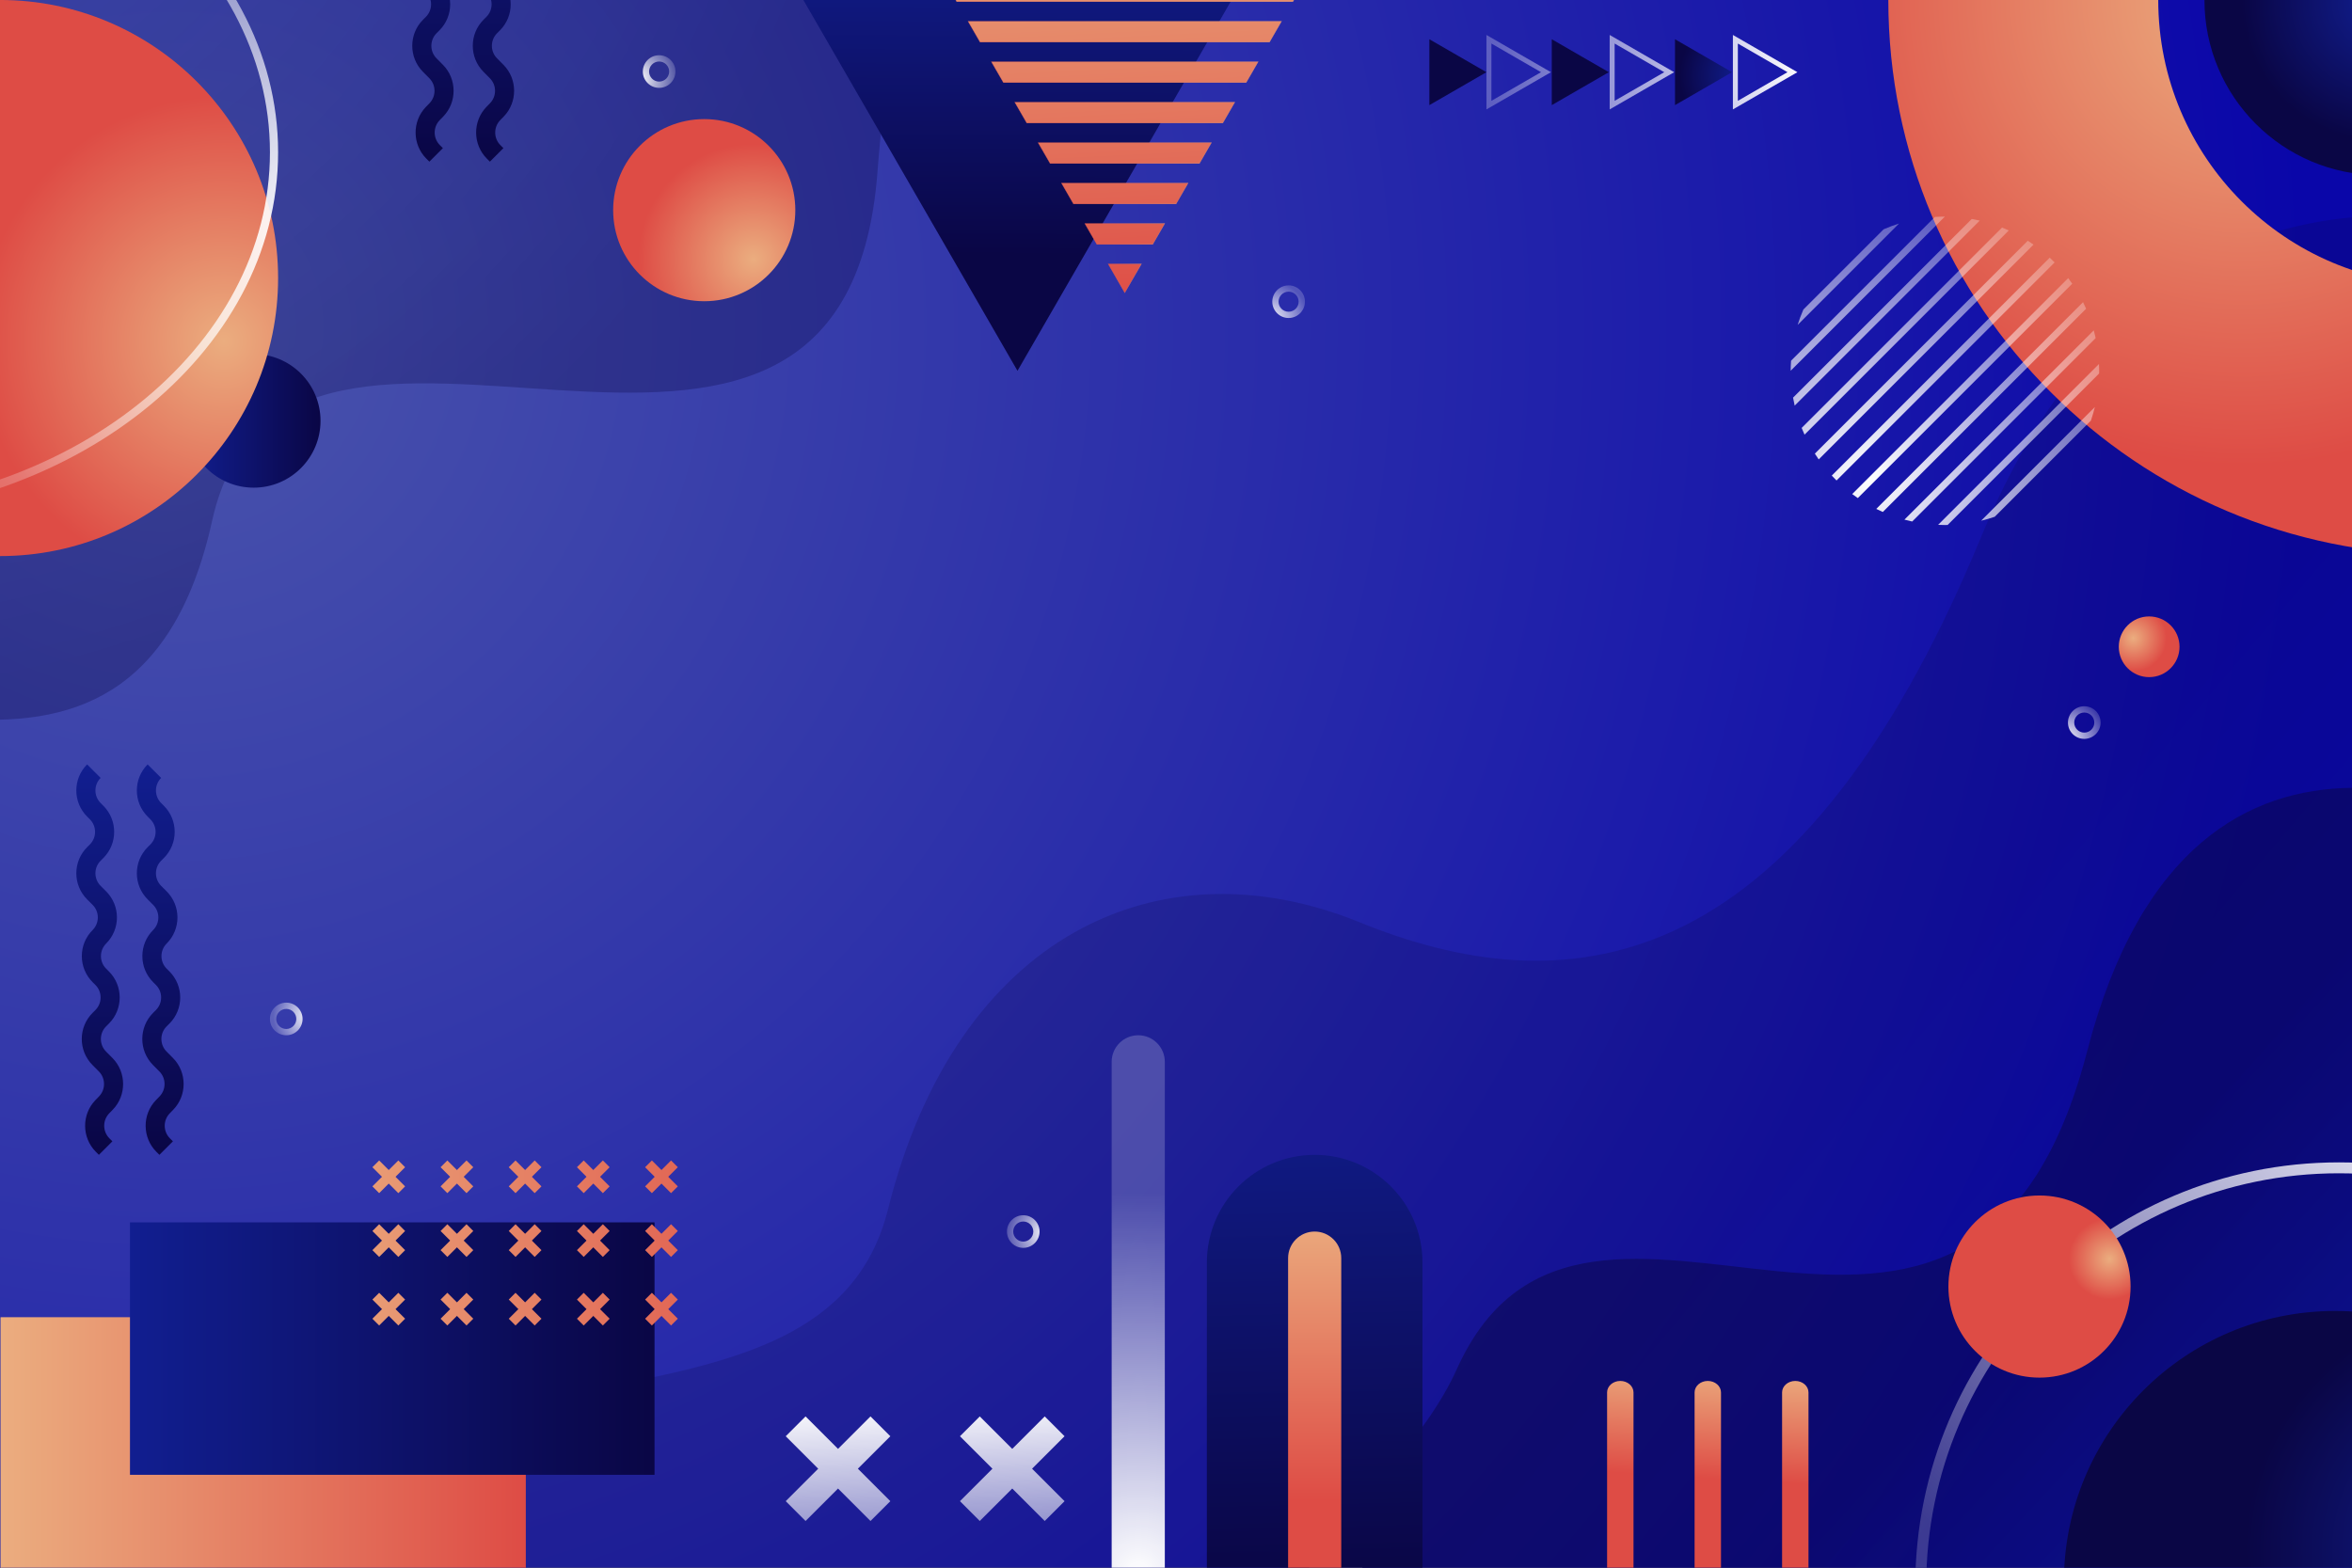 <?xml version="1.0" encoding="utf-8"?>
<!-- Generator: Adobe Illustrator 27.5.0, SVG Export Plug-In . SVG Version: 6.00 Build 0)  -->
<svg version="1.1" xmlns="http://www.w3.org/2000/svg" xmlns:xlink="http://www.w3.org/1999/xlink" x="0px" y="0px"
	 viewBox="0 0 750 500" style="enable-background:new 0 0 750 500;" xml:space="preserve">
<rect x="0" y="0" width="750" height="500" fill="#333333" stroke="none"/>
<g id="BACKGROUND">
	<radialGradient id="SVGID_1_" cx="55.111" cy="104.327" r="681.615" gradientUnits="userSpaceOnUse">
		<stop  offset="0" style="stop-color:#4A54AB"/>
		<stop  offset="1" style="stop-color:#0A06A9"/>
	</radialGradient>
	<rect style="fill:url(#SVGID_1_);" width="750" height="499.994"/>
</g>
<g id="OBJECTS">
	<g>
		<defs>
			<rect id="SVGID_00000153695412286416215350000001170541183832197780_" width="750" height="499.994"/>
		</defs>
		<clipPath id="SVGID_00000141457496412594349720000005789259717101793179_">
			<use xlink:href="#SVGID_00000153695412286416215350000001170541183832197780_"  style="overflow:visible;"/>
		</clipPath>
		
			<linearGradient id="SVGID_00000003069073440748983540000002045338816791376268_" gradientUnits="userSpaceOnUse" x1="1895.203" y1="541.101" x2="2066.758" y2="395.323" gradientTransform="matrix(-1 0 0 1 2605.349 0)">
			<stop  offset="0" style="stop-color:#111E90"/>
			<stop  offset="1" style="stop-color:#0A0645"/>
		</linearGradient>
		
			<path style="opacity:0.2;clip-path:url(#SVGID_00000141457496412594349720000005789259717101793179_);fill:url(#SVGID_00000003069073440748983540000002045338816791376268_);" d="
			M68.101,501.163c61.278-82.564,194.87-34.698,215.062-115.465c21.899-87.594,86.599-117.456,150.304-91.576
			s138.359,21.898,198.082-122.433C663.613,94.199,712.03,72.662,750,69.331v431.832H68.101z"/>
		
			<linearGradient id="SVGID_00000155852252286852221790000014651044138026663332_" gradientUnits="userSpaceOnUse" x1="1848.536" y1="540.347" x2="1972.981" y2="424.792" gradientTransform="matrix(-1 0 0 1 2605.349 0)">
			<stop  offset="0" style="stop-color:#111E90"/>
			<stop  offset="1" style="stop-color:#0A0645"/>
		</linearGradient>
		
			<path style="opacity:0.5;clip-path:url(#SVGID_00000141457496412594349720000005789259717101793179_);fill:url(#SVGID_00000155852252286852221790000014651044138026663332_);" d="
			M410.12,501.165H750v-249.89c-32.71,0.34-67.45,18.43-84.44,83.96c-37.16,143.33-159.92,9.95-201.06,101.53
			C455.05,457.795,432.22,481.525,410.12,501.165z"/>
		
			<radialGradient id="SVGID_00000058583084231337041510000002139664039448489133_" cx="-42.989" cy="463.295" r="343.853" gradientTransform="matrix(0.848 0.53 -0.53 0.848 217.279 -492.877)" gradientUnits="userSpaceOnUse">
			<stop  offset="0" style="stop-color:#111E90;stop-opacity:0.2"/>
			<stop  offset="1" style="stop-color:#0A0645"/>
		</radialGradient>
		
			<path style="opacity:0.3;clip-path:url(#SVGID_00000141457496412594349720000005789259717101793179_);fill:url(#SVGID_00000058583084231337041510000002139664039448489133_);" d="
			M-102.689,223.941c36.75-23.195,145.122,56.322,170.331-57.831C90.726,61.581,269.236,196.699,279.827,54.616
			c3.713-49.728,14.631-87.082,27.272-114.631L61.97-219.673L-102.689,223.941z"/>
		
			<linearGradient id="SVGID_00000059295615755525823110000010863163730219107240_" gradientUnits="userSpaceOnUse" x1="59.582" y1="134.225" x2="102.205" y2="134.225">
			<stop  offset="0" style="stop-color:#111E90"/>
			<stop  offset="1" style="stop-color:#0A0645"/>
		</linearGradient>
		
			<path style="clip-path:url(#SVGID_00000141457496412594349720000005789259717101793179_);fill:url(#SVGID_00000059295615755525823110000010863163730219107240_);" d="
			M102.205,134.224c0,11.771-9.541,21.313-21.309,21.313c-11.772,0-21.313-9.542-21.313-21.313c0-11.767,9.542-21.31,21.313-21.31
			C92.664,112.913,102.205,122.456,102.205,134.224z"/>
		
			<linearGradient id="SVGID_00000173864781911168687370000002424287934117549487_" gradientUnits="userSpaceOnUse" x1="283.73" y1="472.958" x2="396.118" y2="472.958" gradientTransform="matrix(1.488 0 0 1.397 -421.988 -200.453)">
			<stop  offset="0" style="stop-color:#EBAD7F"/>
			<stop  offset="1" style="stop-color:#DE4C45"/>
		</linearGradient>
		
			<linearGradient id="SVGID_00000173866367466098591600000004073754963591325600_" gradientUnits="userSpaceOnUse" x1="0.173" y1="460.505" x2="167.671" y2="460.505">
			<stop  offset="0" style="stop-color:#EBAD7F"/>
			<stop  offset="1" style="stop-color:#DE4C45"/>
		</linearGradient>
		
			<rect x="0.288" y="420.246" style="clip-path:url(#SVGID_00000141457496412594349720000005789259717101793179_);fill:url(#SVGID_00000173864781911168687370000002424287934117549487_);stroke:url(#SVGID_00000173866367466098591600000004073754963591325600_);stroke-width:0.231;stroke-miterlimit:10;" width="167.267" height="80.517"/>
		
			<linearGradient id="SVGID_00000005956783463520056080000015392724416984962484_" gradientUnits="userSpaceOnUse" x1="311.385" y1="451.215" x2="423.773" y2="451.215" gradientTransform="matrix(1.488 0 0 1.397 -421.988 -200.453)">
			<stop  offset="0" style="stop-color:#111E90"/>
			<stop  offset="1" style="stop-color:#0A0645"/>
		</linearGradient>
		
			<rect x="41.446" y="389.861" style="clip-path:url(#SVGID_00000141457496412594349720000005789259717101793179_);fill:url(#SVGID_00000005956783463520056080000015392724416984962484_);" width="167.267" height="80.517"/>
		<g style="clip-path:url(#SVGID_00000141457496412594349720000005789259717101793179_);">
			
				<radialGradient id="SVGID_00000078742005572355057300000008681824442432185236_" cx="554.889" cy="24.105" r="19.345" gradientUnits="userSpaceOnUse">
				<stop  offset="0" style="stop-color:#111E90"/>
				<stop  offset="1" style="stop-color:#0A0645"/>
			</radialGradient>
			<polygon style="fill:url(#SVGID_00000078742005572355057300000008681824442432185236_);" points="473.992,23.024 464.894,28.277 
				455.795,33.53 455.795,23.024 455.795,12.518 464.894,17.771 			"/>
			<g>
				
					<radialGradient id="SVGID_00000112617701040977895760000000938501532632617398_" cx="576.592" cy="20.772" r="112.004" gradientUnits="userSpaceOnUse">
					<stop  offset="0" style="stop-color:#FFFFFF"/>
					<stop  offset="1" style="stop-color:#FFFFFF;stop-opacity:0.2"/>
				</radialGradient>
				<path style="fill:url(#SVGID_00000112617701040977895760000000938501532632617398_);" d="M473.992,34.9V11.148l20.57,11.876
					L473.992,34.9z M475.574,13.888v18.271l15.823-9.136L475.574,13.888z"/>
			</g>
			
				<radialGradient id="SVGID_00000099646792202407217690000008796915708912280963_" cx="554.889" cy="24.105" r="19.345" gradientUnits="userSpaceOnUse">
				<stop  offset="0" style="stop-color:#111E90"/>
				<stop  offset="1" style="stop-color:#0A0645"/>
			</radialGradient>
			<polygon style="fill:url(#SVGID_00000099646792202407217690000008796915708912280963_);" points="513.023,23.024 503.924,28.277 
				494.826,33.53 494.826,23.024 494.826,12.518 503.924,17.771 			"/>
			<g>
				
					<radialGradient id="SVGID_00000066504670893894513100000007254182732944364161_" cx="576.592" cy="20.772" r="112.003" gradientUnits="userSpaceOnUse">
					<stop  offset="0" style="stop-color:#FFFFFF"/>
					<stop  offset="1" style="stop-color:#FFFFFF;stop-opacity:0.2"/>
				</radialGradient>
				<path style="fill:url(#SVGID_00000066504670893894513100000007254182732944364161_);" d="M513.286,34.9V11.148l20.57,11.876
					L513.286,34.9z M514.869,13.888v18.271l15.823-9.136L514.869,13.888z"/>
			</g>
			
				<radialGradient id="SVGID_00000107547228468634313150000007758559864913433006_" cx="554.889" cy="24.105" r="19.345" gradientUnits="userSpaceOnUse">
				<stop  offset="0" style="stop-color:#111E90"/>
				<stop  offset="1" style="stop-color:#0A0645"/>
			</radialGradient>
			<polygon style="fill:url(#SVGID_00000107547228468634313150000007758559864913433006_);" points="552.317,23.024 543.219,28.277 
				534.12,33.53 534.12,23.024 534.12,12.518 543.219,17.771 			"/>
			<g>
				
					<radialGradient id="SVGID_00000141425306820902765590000016492598342463980723_" cx="576.593" cy="20.772" r="112.003" gradientUnits="userSpaceOnUse">
					<stop  offset="0" style="stop-color:#FFFFFF"/>
					<stop  offset="1" style="stop-color:#FFFFFF;stop-opacity:0.2"/>
				</radialGradient>
				<path style="fill:url(#SVGID_00000141425306820902765590000016492598342463980723_);" d="M552.581,34.9V11.148l20.57,11.876
					L552.581,34.9z M554.163,13.888v18.271l15.823-9.136L554.163,13.888z"/>
			</g>
		</g>
		<g style="clip-path:url(#SVGID_00000141457496412594349720000005789259717101793179_);">
			
				<linearGradient id="SVGID_00000044146812966228830390000002555522859178072227_" gradientUnits="userSpaceOnUse" x1="1255.847" y1="1034.434" x2="1380.377" y2="1034.434" gradientTransform="matrix(0 1 -1 0 1066.231 -1012.046)">
				<stop  offset="0" style="stop-color:#111E90"/>
				<stop  offset="1" style="stop-color:#0A0645"/>
			</linearGradient>
			<path style="fill:url(#SVGID_00000044146812966228830390000002555522859178072227_);" d="M24.338,252.117
				c0-3.012,1.146-6.024,3.439-8.317l4.31,4.309c-2.21,2.21-2.21,5.806,0,8.016l0.88,0.88c4.586,4.586,4.586,12.049,0.001,16.635
				l-0.882,0.881c-2.209,2.21-2.208,5.806,0.001,8.016l1.761,1.76c4.587,4.587,4.587,12.049,0,16.635
				c-1.07,1.071-1.66,2.494-1.66,4.008c0,1.514,0.59,2.938,1.66,4.008l0.88,0.88c4.587,4.586,4.587,12.049,0,16.635l-0.908,0.908
				c-2.199,2.2-2.207,5.788-0.017,7.998l2.069,2.087c4.485,4.524,4.517,11.919,0.075,16.484l-1.123,1.154
				c-2.152,2.21-2.126,5.781,0.053,7.961l0.964,0.964l-4.31,4.309l-0.963-0.963c-4.525-4.524-4.574-11.936-0.112-16.521l1.123-1.154
				c2.14-2.199,2.125-5.763-0.036-7.944l-2.069-2.087c-4.545-4.586-4.529-12.032,0.037-16.598l0.908-0.908
				c1.07-1.07,1.66-2.494,1.66-4.008c0-1.514-0.59-2.937-1.66-4.008l-0.88-0.88c-2.222-2.222-3.446-5.176-3.446-8.317
				c0-3.142,1.224-6.096,3.446-8.318c2.209-2.211,2.209-5.807,0-8.016l-1.761-1.76c-4.586-4.587-4.586-12.049,0-16.635l0.882-0.881
				c2.209-2.21,2.209-5.806-0.001-8.016l-0.88-0.88C25.485,258.142,24.338,255.13,24.338,252.117z"/>
		</g>
		
			<linearGradient id="SVGID_00000140725052588277423680000011535347549149133989_" gradientUnits="userSpaceOnUse" x1="396.739" y1="-635.955" x2="397.082" y2="-744.189" gradientTransform="matrix(-1 0 0 -1 721.234 -662.914)">
			<stop  offset="0" style="stop-color:#111E90"/>
			<stop  offset="1" style="stop-color:#0A0645"/>
		</linearGradient>
		
			<polygon style="clip-path:url(#SVGID_00000141457496412594349720000005789259717101793179_);fill:url(#SVGID_00000140725052588277423680000011535347549149133989_);" points="
			324.455,118.268 286.188,51.987 247.921,-14.293 324.455,-14.293 400.99,-14.293 362.723,51.987 		"/>
		<g style="clip-path:url(#SVGID_00000141457496412594349720000005789259717101793179_);">
			
				<linearGradient id="SVGID_00000138551525080527170220000002307319683604182204_" gradientUnits="userSpaceOnUse" x1="358.76" y1="-760.931" x2="365.61" y2="-620.16" gradientTransform="matrix(-1 0 0 -1 721.234 -662.914)">
				<stop  offset="0" style="stop-color:#DE4C45"/>
				<stop  offset="1" style="stop-color:#EBAD7F"/>
			</linearGradient>
			
				<linearGradient id="SVGID_00000111169846062851452930000005095773238477054598_" gradientUnits="userSpaceOnUse" x1="319.96" y1="-685.938" x2="405.183" y2="-685.938" gradientTransform="matrix(-1 0 0 -1 721.234 -662.914)">
				<stop  offset="0" style="stop-color:#EBAD7F"/>
				<stop  offset="1" style="stop-color:#DE4C45"/>
			</linearGradient>
			
				<polygon style="fill:url(#SVGID_00000138551525080527170220000002307319683604182204_);stroke:url(#SVGID_00000111169846062851452930000005095773238477054598_);stroke-width:0.066;stroke-miterlimit:10;" points="
				401.217,19.684 316.108,19.684 319.965,26.364 397.36,26.364 			"/>
			
				<linearGradient id="SVGID_00000127758440891613285680000002406132373659244223_" gradientUnits="userSpaceOnUse" x1="358.134" y1="-760.901" x2="364.984" y2="-620.129" gradientTransform="matrix(-1 0 0 -1 721.234 -662.914)">
				<stop  offset="0" style="stop-color:#DE4C45"/>
				<stop  offset="1" style="stop-color:#EBAD7F"/>
			</linearGradient>
			
				<linearGradient id="SVGID_00000018203419638055947390000014409018467211747261_" gradientUnits="userSpaceOnUse" x1="312.512" y1="-673.038" x2="412.631" y2="-673.038" gradientTransform="matrix(-1 0 0 -1 721.234 -662.914)">
				<stop  offset="0" style="stop-color:#EBAD7F"/>
				<stop  offset="1" style="stop-color:#DE4C45"/>
			</linearGradient>
			
				<polygon style="fill:url(#SVGID_00000127758440891613285680000002406132373659244223_);stroke:url(#SVGID_00000018203419638055947390000014409018467211747261_);stroke-width:0.066;stroke-miterlimit:10;" points="
				408.665,6.784 308.661,6.784 312.517,13.464 404.808,13.464 			"/>
			
				<linearGradient id="SVGID_00000010293884328976945850000008814653968823931298_" gradientUnits="userSpaceOnUse" x1="357.507" y1="-760.87" x2="364.358" y2="-620.098" gradientTransform="matrix(-1 0 0 -1 721.234 -662.914)">
				<stop  offset="0" style="stop-color:#DE4C45"/>
				<stop  offset="1" style="stop-color:#EBAD7F"/>
			</linearGradient>
			
				<linearGradient id="SVGID_00000163049587116342720610000012149078176790780596_" gradientUnits="userSpaceOnUse" x1="305.065" y1="-660.138" x2="420.079" y2="-660.138" gradientTransform="matrix(-1 0 0 -1 721.234 -662.914)">
				<stop  offset="0" style="stop-color:#EBAD7F"/>
				<stop  offset="1" style="stop-color:#DE4C45"/>
			</linearGradient>
			
				<polygon style="fill:url(#SVGID_00000010293884328976945850000008814653968823931298_);stroke:url(#SVGID_00000163049587116342720610000012149078176790780596_);stroke-width:0.066;stroke-miterlimit:10;" points="
				416.112,-6.116 301.213,-6.116 305.07,0.564 412.255,0.565 			"/>
			
				<linearGradient id="SVGID_00000008112521131529758570000008754911025016889498_" gradientUnits="userSpaceOnUse" x1="359.386" y1="-760.962" x2="366.236" y2="-620.19" gradientTransform="matrix(-1 0 0 -1 721.234 -662.914)">
				<stop  offset="0" style="stop-color:#DE4C45"/>
				<stop  offset="1" style="stop-color:#EBAD7F"/>
			</linearGradient>
			
				<linearGradient id="SVGID_00000066481989641165394610000007503311310476235167_" gradientUnits="userSpaceOnUse" x1="327.408" y1="-698.837" x2="397.736" y2="-698.837" gradientTransform="matrix(-1 0 0 -1 721.234 -662.914)">
				<stop  offset="0" style="stop-color:#EBAD7F"/>
				<stop  offset="1" style="stop-color:#DE4C45"/>
			</linearGradient>
			
				<polygon style="fill:url(#SVGID_00000008112521131529758570000008754911025016889498_);stroke:url(#SVGID_00000066481989641165394610000007503311310476235167_);stroke-width:0.066;stroke-miterlimit:10;" points="
				393.769,32.583 323.556,32.583 327.413,39.264 389.912,39.264 			"/>
			
				<linearGradient id="SVGID_00000137103948069699250440000008665997846862009995_" gradientUnits="userSpaceOnUse" x1="356.881" y1="-760.84" x2="363.731" y2="-620.067" gradientTransform="matrix(-1 0 0 -1 721.234 -662.914)">
				<stop  offset="0" style="stop-color:#DE4C45"/>
				<stop  offset="1" style="stop-color:#EBAD7F"/>
			</linearGradient>
			
				<linearGradient id="SVGID_00000022556804663239008680000004840541121206196127_" gradientUnits="userSpaceOnUse" x1="297.617" y1="-647.239" x2="427.526" y2="-647.239" gradientTransform="matrix(-1 0 0 -1 721.234 -662.914)">
				<stop  offset="0" style="stop-color:#EBAD7F"/>
				<stop  offset="1" style="stop-color:#DE4C45"/>
			</linearGradient>
			
				<polygon style="fill:url(#SVGID_00000137103948069699250440000008665997846862009995_);stroke:url(#SVGID_00000022556804663239008680000004840541121206196127_);stroke-width:0.066;stroke-miterlimit:10;" points="
				423.56,-19.015 293.765,-19.015 297.622,-12.335 419.703,-12.335 			"/>
			
				<linearGradient id="SVGID_00000095303436163181563280000013787542860413688716_" gradientUnits="userSpaceOnUse" x1="356.255" y1="-760.81" x2="363.105" y2="-620.038" gradientTransform="matrix(-1 0 0 -1 721.234 -662.914)">
				<stop  offset="0" style="stop-color:#DE4C45"/>
				<stop  offset="1" style="stop-color:#EBAD7F"/>
			</linearGradient>
			
				<linearGradient id="SVGID_00000030455253094276569220000001226694799583272599_" gradientUnits="userSpaceOnUse" x1="290.17" y1="-634.339" x2="434.974" y2="-634.339" gradientTransform="matrix(-1 0 0 -1 721.234 -662.914)">
				<stop  offset="0" style="stop-color:#EBAD7F"/>
				<stop  offset="1" style="stop-color:#DE4C45"/>
			</linearGradient>
			
				<polygon style="fill:url(#SVGID_00000095303436163181563280000013787542860413688716_);stroke:url(#SVGID_00000030455253094276569220000001226694799583272599_);stroke-width:0.066;stroke-miterlimit:10;" points="
				431.008,-31.915 286.318,-31.915 290.175,-25.235 427.151,-25.235 			"/>
			
				<linearGradient id="SVGID_00000173848953835794007570000008796324355948222391_" gradientUnits="userSpaceOnUse" x1="360.012" y1="-760.992" x2="366.863" y2="-620.22" gradientTransform="matrix(-1 0 0 -1 721.234 -662.914)">
				<stop  offset="0" style="stop-color:#DE4C45"/>
				<stop  offset="1" style="stop-color:#EBAD7F"/>
			</linearGradient>
			
				<linearGradient id="SVGID_00000000193773821962007230000017710087584179541941_" gradientUnits="userSpaceOnUse" x1="334.856" y1="-711.737" x2="390.288" y2="-711.737" gradientTransform="matrix(-1 0 0 -1 721.234 -662.914)">
				<stop  offset="0" style="stop-color:#EBAD7F"/>
				<stop  offset="1" style="stop-color:#DE4C45"/>
			</linearGradient>
			
				<polygon style="fill:url(#SVGID_00000173848953835794007570000008796324355948222391_);stroke:url(#SVGID_00000000193773821962007230000017710087584179541941_);stroke-width:0.066;stroke-miterlimit:10;" points="
				386.322,45.483 331.004,45.483 334.86,52.163 382.465,52.163 			"/>
			
				<linearGradient id="SVGID_00000164498768730381574450000012878671974849987460_" gradientUnits="userSpaceOnUse" x1="361.891" y1="-761.084" x2="368.741" y2="-620.312" gradientTransform="matrix(-1 0 0 -1 721.234 -662.914)">
				<stop  offset="0" style="stop-color:#DE4C45"/>
				<stop  offset="1" style="stop-color:#EBAD7F"/>
			</linearGradient>
			
				<linearGradient id="SVGID_00000078726695099078959030000016961540599792506781_" gradientUnits="userSpaceOnUse" x1="357.198" y1="-751.717" x2="367.945" y2="-751.717" gradientTransform="matrix(-1 0 0 -1 721.234 -662.914)">
				<stop  offset="0" style="stop-color:#EBAD7F"/>
				<stop  offset="1" style="stop-color:#DE4C45"/>
			</linearGradient>
			
				<polygon style="fill:url(#SVGID_00000164498768730381574450000012878671974849987460_);stroke:url(#SVGID_00000078726695099078959030000016961540599792506781_);stroke-width:0.066;stroke-miterlimit:10;" points="
				358.663,93.39 363.979,84.182 353.347,84.182 			"/>
			
				<linearGradient id="SVGID_00000175304564828344668170000009886011084404675741_" gradientUnits="userSpaceOnUse" x1="360.639" y1="-761.023" x2="367.489" y2="-620.251" gradientTransform="matrix(-1 0 0 -1 721.234 -662.914)">
				<stop  offset="0" style="stop-color:#DE4C45"/>
				<stop  offset="1" style="stop-color:#EBAD7F"/>
			</linearGradient>
			
				<linearGradient id="SVGID_00000079471996062401874570000014540726073649675181_" gradientUnits="userSpaceOnUse" x1="342.303" y1="-724.637" x2="382.841" y2="-724.637" gradientTransform="matrix(-1 0 0 -1 721.234 -662.914)">
				<stop  offset="0" style="stop-color:#EBAD7F"/>
				<stop  offset="1" style="stop-color:#DE4C45"/>
			</linearGradient>
			
				<polygon style="fill:url(#SVGID_00000175304564828344668170000009886011084404675741_);stroke:url(#SVGID_00000079471996062401874570000014540726073649675181_);stroke-width:0.066;stroke-miterlimit:10;" points="
				378.874,58.383 338.451,58.383 342.308,65.063 375.017,65.063 			"/>
			
				<linearGradient id="SVGID_00000121271146593700937160000008511688118994468503_" gradientUnits="userSpaceOnUse" x1="361.265" y1="-761.053" x2="368.115" y2="-620.28" gradientTransform="matrix(-1 0 0 -1 721.234 -662.914)">
				<stop  offset="0" style="stop-color:#DE4C45"/>
				<stop  offset="1" style="stop-color:#EBAD7F"/>
			</linearGradient>
			
				<linearGradient id="SVGID_00000170267475693019224000000012651712273174151592_" gradientUnits="userSpaceOnUse" x1="349.751" y1="-737.537" x2="375.393" y2="-737.537" gradientTransform="matrix(-1 0 0 -1 721.234 -662.914)">
				<stop  offset="0" style="stop-color:#EBAD7F"/>
				<stop  offset="1" style="stop-color:#DE4C45"/>
			</linearGradient>
			
				<polygon style="fill:url(#SVGID_00000121271146593700937160000008511688118994468503_);stroke:url(#SVGID_00000170267475693019224000000012651712273174151592_);stroke-width:0.066;stroke-miterlimit:10;" points="
				367.57,77.963 371.426,71.282 345.899,71.282 349.756,77.963 			"/>
		</g>
		
			<radialGradient id="SVGID_00000118381434922268258620000009355284988567011240_" cx="680.244" cy="203.523" r="10.655" gradientUnits="userSpaceOnUse">
			<stop  offset="0" style="stop-color:#EBAD7F"/>
			<stop  offset="1" style="stop-color:#DE4C45"/>
		</radialGradient>
		
			<path style="clip-path:url(#SVGID_00000141457496412594349720000005789259717101793179_);fill:url(#SVGID_00000118381434922268258620000009355284988567011240_);" d="
			M675.635,206.283c0,5.348,4.337,9.682,9.682,9.682c5.348,0,9.684-4.335,9.684-9.682c0-5.347-4.336-9.681-9.684-9.681
			C679.971,196.602,675.635,200.936,675.635,206.283z"/>
		<g style="clip-path:url(#SVGID_00000141457496412594349720000005789259717101793179_);">
			
				<radialGradient id="SVGID_00000108993373300035054340000001638198987502111162_" cx="333.758" cy="393.547" r="13.268" gradientUnits="userSpaceOnUse">
				<stop  offset="0" style="stop-color:#FFFFFF"/>
				<stop  offset="1" style="stop-color:#FFFFFF;stop-opacity:0.2"/>
			</radialGradient>
			<path style="fill:url(#SVGID_00000108993373300035054340000001638198987502111162_);" d="M321.093,392.793
				c0-2.869,2.334-5.203,5.203-5.203c2.869,0,5.203,2.334,5.203,5.203c0,2.869-2.334,5.203-5.203,5.203
				C323.427,397.996,321.093,395.662,321.093,392.793z M323.093,392.793c0,1.766,1.437,3.203,3.203,3.203
				c1.766,0,3.203-1.436,3.203-3.203s-1.437-3.203-3.203-3.203C324.53,389.59,323.093,391.027,323.093,392.793z"/>
		</g>
		<g style="clip-path:url(#SVGID_00000141457496412594349720000005789259717101793179_);">
			
				<radialGradient id="SVGID_00000176749887417073711850000016230502823316349098_" cx="98.822" cy="324.065" r="11.732" gradientUnits="userSpaceOnUse">
				<stop  offset="0" style="stop-color:#FFFFFF"/>
				<stop  offset="1" style="stop-color:#FFFFFF;stop-opacity:0.2"/>
			</radialGradient>
			<path style="fill:url(#SVGID_00000176749887417073711850000016230502823316349098_);" d="M86.079,324.986
				c0-2.869,2.334-5.203,5.203-5.203c2.868,0,5.202,2.334,5.202,5.203c0,2.868-2.334,5.202-5.202,5.202
				C88.413,330.189,86.079,327.854,86.079,324.986z M88.079,324.986c0,1.766,1.437,3.202,3.203,3.202
				c1.766,0,3.202-1.436,3.202-3.202c0-1.767-1.437-3.203-3.202-3.203C89.516,321.783,88.079,323.22,88.079,324.986z"/>
		</g>
		<g style="clip-path:url(#SVGID_00000141457496412594349720000005789259717101793179_);">
			
				<radialGradient id="SVGID_00000072992761664846894760000013266215567367527060_" cx="404.521" cy="102.412" r="12.956" gradientUnits="userSpaceOnUse">
				<stop  offset="0" style="stop-color:#FFFFFF"/>
				<stop  offset="1" style="stop-color:#FFFFFF;stop-opacity:0.2"/>
			</radialGradient>
			<path style="fill:url(#SVGID_00000072992761664846894760000013266215567367527060_);" d="M405.707,96.222
				c0-2.869,2.334-5.203,5.203-5.203c2.868,0,5.202,2.334,5.202,5.203c0,2.868-2.334,5.202-5.202,5.202
				C408.041,101.424,405.707,99.09,405.707,96.222z M407.707,96.222c0,1.766,1.436,3.202,3.203,3.202
				c1.766,0,3.202-1.437,3.202-3.202c0-1.767-1.436-3.203-3.202-3.203C409.143,93.019,407.707,94.456,407.707,96.222z"/>
		</g>
		<g style="clip-path:url(#SVGID_00000141457496412594349720000005789259717101793179_);">
			
				<radialGradient id="SVGID_00000023261471272352154700000004539796417778757763_" cx="658.392" cy="236.116" r="13.32" gradientUnits="userSpaceOnUse">
				<stop  offset="0" style="stop-color:#FFFFFF"/>
				<stop  offset="1" style="stop-color:#FFFFFF;stop-opacity:0.2"/>
			</radialGradient>
			<path style="fill:url(#SVGID_00000023261471272352154700000004539796417778757763_);" d="M659.426,230.454
				c0-2.869,2.334-5.203,5.203-5.203c2.869,0,5.203,2.334,5.203,5.203c0,2.869-2.334,5.203-5.203,5.203
				C661.76,235.658,659.426,233.324,659.426,230.454z M661.426,230.454c0,1.767,1.437,3.203,3.203,3.203
				c1.766,0,3.203-1.437,3.203-3.203c0-1.767-1.437-3.203-3.203-3.203C662.863,227.251,661.426,228.688,661.426,230.454z"/>
		</g>
		<g style="clip-path:url(#SVGID_00000141457496412594349720000005789259717101793179_);">
			
				<radialGradient id="SVGID_00000160895127039085103090000011044523195265141437_" cx="203.504" cy="24.936" r="12.045" gradientUnits="userSpaceOnUse">
				<stop  offset="0" style="stop-color:#FFFFFF"/>
				<stop  offset="1" style="stop-color:#FFFFFF;stop-opacity:0.2"/>
			</radialGradient>
			<path style="fill:url(#SVGID_00000160895127039085103090000011044523195265141437_);" d="M204.98,22.82
				c0-2.869,2.334-5.203,5.202-5.203c2.869,0,5.203,2.334,5.203,5.203c0,2.869-2.334,5.203-5.203,5.203
				C207.314,28.022,204.98,25.689,204.98,22.82z M206.98,22.82c0,1.766,1.436,3.203,3.202,3.203c1.767,0,3.203-1.436,3.203-3.203
				s-1.437-3.203-3.203-3.203C208.416,19.617,206.98,21.054,206.98,22.82z"/>
		</g>
		
			<radialGradient id="SVGID_00000148642321250323922840000002281159142821924538_" cx="32.837" cy="270.976" r="78.142" gradientTransform="matrix(0.707 0.707 -0.707 0.707 962.516 279.364)" gradientUnits="userSpaceOnUse">
			<stop  offset="0" style="stop-color:#111E90"/>
			<stop  offset="1" style="stop-color:#0A0645"/>
		</radialGradient>
		
			<circle style="clip-path:url(#SVGID_00000141457496412594349720000005789259717101793179_);fill:url(#SVGID_00000148642321250323922840000002281159142821924538_);" cx="744.607" cy="504.593" r="86.472"/>
		<g style="clip-path:url(#SVGID_00000141457496412594349720000005789259717101793179_);">
			
				<linearGradient id="SVGID_00000176035661692103719850000002591961972693071535_" gradientUnits="userSpaceOnUse" x1="6.549" y1="165.542" x2="7.064" y2="391.342" gradientTransform="matrix(0.707 0.707 -0.707 0.707 962.516 279.364)">
				<stop  offset="0" style="stop-color:#FFFFFF"/>
				<stop  offset="1" style="stop-color:#FFFFFF;stop-opacity:0.2"/>
			</linearGradient>
			<path style="fill:url(#SVGID_00000176035661692103719850000002591961972693071535_);" d="M650.307,601.313
				c-25.512-25.511-39.562-59.431-39.563-95.51c-0.002-74.479,60.592-135.073,135.07-135.074
				c74.479-0.002,135.075,60.592,135.074,135.071c0.002,74.479-60.592,135.073-135.07,135.074
				C709.739,640.874,675.819,626.825,650.307,601.313z M838.821,412.795c-23.828-23.827-56.726-38.586-93.006-38.586
				c-72.56,0.001-131.592,59.034-131.591,131.594c0,35.15,13.689,68.195,38.544,93.05c24.855,24.855,57.901,38.542,93.051,38.542
				l0,0c72.561-0.001,131.592-59.034,131.591-131.594C877.408,469.521,862.649,436.623,838.821,412.795z"/>
		</g>
		
			<radialGradient id="SVGID_00000152965568801009373190000017342214156553629611_" cx="1897.199" cy="-721.66" r="148.504" gradientTransform="matrix(0 -1 1 0 1436.97 1897.199)" gradientUnits="userSpaceOnUse">
			<stop  offset="0" style="stop-color:#EBAD7F"/>
			<stop  offset="1" style="stop-color:#DE4C45"/>
		</radialGradient>
		
			<path style="clip-path:url(#SVGID_00000141457496412594349720000005789259717101793179_);fill:url(#SVGID_00000152965568801009373190000017342214156553629611_);" d="
			M779.066,176.92c17.156,0,33.721-2.489,49.408-7.044V76.225c-14.225,9.239-31.182,14.626-49.408,14.626
			c-50.175,0-90.851-40.675-90.851-90.851c0-50.175,40.676-90.851,90.851-90.851c18.226,0,35.183,5.387,49.408,14.626v-93.651
			c-15.686-4.555-32.252-7.045-49.408-7.045c-97.71,0-176.92,79.21-176.92,176.92C602.146,97.71,681.356,176.92,779.066,176.92z"/>
		
			<radialGradient id="SVGID_00000009563669098051363680000014279563086360263815_" cx="759.266" cy="0.683" r="44.376" gradientUnits="userSpaceOnUse">
			<stop  offset="0" style="stop-color:#111E90"/>
			<stop  offset="1" style="stop-color:#0A0645"/>
		</radialGradient>
		
			<circle style="clip-path:url(#SVGID_00000141457496412594349720000005789259717101793179_);fill:url(#SVGID_00000009563669098051363680000014279563086360263815_);" cx="758.82" cy="0" r="55.87"/>
		<g style="clip-path:url(#SVGID_00000141457496412594349720000005789259717101793179_);">
			
				<radialGradient id="SVGID_00000102512490754201570110000016294290632664591274_" cx="595.852" cy="152.624" r="98.514" gradientUnits="userSpaceOnUse">
				<stop  offset="0" style="stop-color:#FFFFFF"/>
				<stop  offset="1" style="stop-color:#FFFFFF;stop-opacity:0.2"/>
			</radialGradient>
			<path style="fill:url(#SVGID_00000102512490754201570110000016294290632664591274_);" d="M636.074,164.819l30.671-30.671
				c0.483-1.416,0.904-2.86,1.258-4.331l-36.26,36.26C633.214,165.723,634.658,165.302,636.074,164.819z"/>
			
				<radialGradient id="SVGID_00000183943330534973382060000016526041605146658982_" cx="595.852" cy="152.624" r="98.515" gradientUnits="userSpaceOnUse">
				<stop  offset="0" style="stop-color:#FFFFFF"/>
				<stop  offset="1" style="stop-color:#FFFFFF;stop-opacity:0.2"/>
			</radialGradient>
			<path style="fill:url(#SVGID_00000183943330534973382060000016526041605146658982_);" d="M620.194,167.454
				c0.289,0,0.574-0.017,0.862-0.022l48.302-48.302c0.005-0.288,0.022-0.573,0.022-0.862c0-0.73-0.023-1.454-0.055-2.177
				l-51.308,51.308C618.74,167.431,619.464,167.454,620.194,167.454z"/>
			
				<radialGradient id="SVGID_00000137131305137681864450000014079595906490456725_" cx="595.852" cy="152.624" r="98.515" gradientUnits="userSpaceOnUse">
				<stop  offset="0" style="stop-color:#FFFFFF"/>
				<stop  offset="1" style="stop-color:#FFFFFF;stop-opacity:0.2"/>
			</radialGradient>
			<path style="fill:url(#SVGID_00000137131305137681864450000014079595906490456725_);" d="M609.752,166.333l58.507-58.507
				c-0.18-0.831-0.382-1.654-0.603-2.469l-60.374,60.373C608.097,165.951,608.92,166.153,609.752,166.333z"/>
			
				<radialGradient id="SVGID_00000127743453601980029730000017950646282519758721_" cx="595.852" cy="152.624" r="98.515" gradientUnits="userSpaceOnUse">
				<stop  offset="0" style="stop-color:#FFFFFF"/>
				<stop  offset="1" style="stop-color:#FFFFFF;stop-opacity:0.2"/>
			</radialGradient>
			<path style="fill:url(#SVGID_00000127743453601980029730000017950646282519758721_);" d="M600.389,163.291l64.827-64.829
				c-0.311-0.706-0.637-1.404-0.98-2.092l-65.939,65.941C598.986,162.654,599.683,162.98,600.389,163.291z"/>
			
				<radialGradient id="SVGID_00000114755945522913330960000007224005577330864310_" cx="595.852" cy="152.624" r="98.515" gradientUnits="userSpaceOnUse">
				<stop  offset="0" style="stop-color:#FFFFFF"/>
				<stop  offset="1" style="stop-color:#FFFFFF;stop-opacity:0.2"/>
			</radialGradient>
			<path style="fill:url(#SVGID_00000114755945522913330960000007224005577330864310_);" d="M592.417,158.857l68.367-68.367
				c-0.415-0.606-0.841-1.204-1.283-1.79l-68.874,68.874C591.213,158.016,591.811,158.442,592.417,158.857z"/>
			
				<radialGradient id="SVGID_00000180339676930454222930000013747571231186120577_" cx="595.852" cy="152.624" r="98.515" gradientUnits="userSpaceOnUse">
				<stop  offset="0" style="stop-color:#FFFFFF"/>
				<stop  offset="1" style="stop-color:#FFFFFF;stop-opacity:0.2"/>
			</radialGradient>
			<path style="fill:url(#SVGID_00000180339676930454222930000013747571231186120577_);" d="M585.623,153.247l69.551-69.551
				c-0.509-0.515-1.031-1.017-1.563-1.509l-69.497,69.497C584.606,152.216,585.108,152.738,585.623,153.247z"/>
			
				<radialGradient id="SVGID_00000049911473447101410130000007638076919263802526_" cx="595.852" cy="152.624" r="98.515" gradientUnits="userSpaceOnUse">
				<stop  offset="0" style="stop-color:#FFFFFF"/>
				<stop  offset="1" style="stop-color:#FFFFFF;stop-opacity:0.2"/>
			</radialGradient>
			<path style="fill:url(#SVGID_00000049911473447101410130000007638076919263802526_);" d="M579.944,146.522l68.505-68.505
				c-0.604-0.425-1.217-0.835-1.84-1.232l-67.897,67.897C579.109,145.305,579.519,145.919,579.944,146.522z"/>
			
				<radialGradient id="SVGID_00000135661413019923750550000008399052725079271349_" cx="595.852" cy="152.624" r="98.515" gradientUnits="userSpaceOnUse">
				<stop  offset="0" style="stop-color:#FFFFFF"/>
				<stop  offset="1" style="stop-color:#FFFFFF;stop-opacity:0.2"/>
			</radialGradient>
			<path style="fill:url(#SVGID_00000135661413019923750550000008399052725079271349_);" d="M575.425,138.634l65.136-65.136
				c-0.709-0.323-1.426-0.63-2.153-0.919l-63.903,63.903C574.795,137.208,575.102,137.925,575.425,138.634z"/>
			
				<radialGradient id="SVGID_00000031918786556278482220000013699737030734906284_" cx="595.852" cy="152.624" r="98.515" gradientUnits="userSpaceOnUse">
				<stop  offset="0" style="stop-color:#FFFFFF"/>
				<stop  offset="1" style="stop-color:#FFFFFF;stop-opacity:0.2"/>
			</radialGradient>
			<path style="fill:url(#SVGID_00000031918786556278482220000013699737030734906284_);" d="M572.282,129.373L631.3,70.355
				c-0.843-0.195-1.695-0.368-2.554-0.518l-56.982,56.982C571.914,127.679,572.087,128.53,572.282,129.373z"/>
			
				<radialGradient id="SVGID_00000109009141185293940380000012796196649253779867_" cx="595.852" cy="152.624" r="98.514" gradientUnits="userSpaceOnUse">
				<stop  offset="0" style="stop-color:#FFFFFF"/>
				<stop  offset="1" style="stop-color:#FFFFFF;stop-opacity:0.2"/>
			</radialGradient>
			<path style="fill:url(#SVGID_00000109009141185293940380000012796196649253779867_);" d="M571.008,118.243l49.162-49.161
				c-1.072,0-2.133,0.047-3.188,0.115l-45.859,45.859C571.055,116.111,571.008,117.171,571.008,118.243z"/>
			
				<radialGradient id="SVGID_00000178166163544003256760000004008222527703100341_" cx="595.852" cy="152.624" r="98.515" gradientUnits="userSpaceOnUse">
				<stop  offset="0" style="stop-color:#FFFFFF"/>
				<stop  offset="1" style="stop-color:#FFFFFF;stop-opacity:0.2"/>
			</radialGradient>
			<path style="fill:url(#SVGID_00000178166163544003256760000004008222527703100341_);" d="M575.055,98.72
				c-0.691,1.593-1.307,3.226-1.829,4.902l32.321-32.322c-1.675,0.522-3.308,1.138-4.901,1.829L575.055,98.72z"/>
		</g>
		<g style="clip-path:url(#SVGID_00000141457496412594349720000005789259717101793179_);">
			
				<radialGradient id="SVGID_00000093177942124402389140000008179716846344780690_" cx="362.959" cy="501.923" r="121.583" gradientUnits="userSpaceOnUse">
				<stop  offset="0" style="stop-color:#FFFFFF"/>
				<stop  offset="1" style="stop-color:#FFFFFF;stop-opacity:0.2"/>
			</radialGradient>
			<path style="fill:url(#SVGID_00000093177942124402389140000008179716846344780690_);" d="M354.485,673.658V338.662
				c0-4.682,3.792-8.474,8.475-8.474c4.682,0,8.474,3.792,8.474,8.474v334.996H354.485z"/>
		</g>
		<g style="clip-path:url(#SVGID_00000141457496412594349720000005789259717101793179_);">
			
				<radialGradient id="SVGID_00000103959070505811358980000001973760530967989173_" cx="425.965" cy="579.553" r="121.583" gradientUnits="userSpaceOnUse">
				<stop  offset="0" style="stop-color:#FFFFFF"/>
				<stop  offset="1" style="stop-color:#FFFFFF;stop-opacity:0.2"/>
			</radialGradient>
			<path style="fill:url(#SVGID_00000103959070505811358980000001973760530967989173_);" d="M417.491,751.288V416.292
				c0-4.682,3.792-8.474,8.475-8.474c4.682,0,8.474,3.792,8.474,8.474v334.996H417.491z"/>
		</g>
		
			<linearGradient id="SVGID_00000145043821016586462940000000764538086401041846_" gradientUnits="userSpaceOnUse" x1="321.9" y1="444.943" x2="324.567" y2="515.61">
			<stop  offset="0" style="stop-color:#FFFFFF"/>
			<stop  offset="1" style="stop-color:#FFFFFF;stop-opacity:0.2"/>
		</linearGradient>
		
			<polygon style="clip-path:url(#SVGID_00000141457496412594349720000005789259717101793179_);fill:url(#SVGID_00000145043821016586462940000000764538086401041846_);" points="
			339.464,458.075 333.142,451.752 322.786,462.108 312.43,451.752 306.108,458.075 316.464,468.43 306.108,478.786 312.43,485.108 
			322.786,474.753 333.142,485.108 339.464,478.786 329.109,468.43 		"/>
		
			<linearGradient id="SVGID_00000028317475884729423920000016432948660200129962_" gradientUnits="userSpaceOnUse" x1="266.423" y1="447.037" x2="269.09" y2="517.703">
			<stop  offset="0" style="stop-color:#FFFFFF"/>
			<stop  offset="1" style="stop-color:#FFFFFF;stop-opacity:0.2"/>
		</linearGradient>
		
			<polygon style="clip-path:url(#SVGID_00000141457496412594349720000005789259717101793179_);fill:url(#SVGID_00000028317475884729423920000016432948660200129962_);" points="
			283.909,458.075 277.586,451.752 267.231,462.108 256.875,451.752 250.552,458.075 260.908,468.43 250.552,478.786 
			256.875,485.108 267.231,474.753 277.586,485.108 283.909,478.786 273.553,468.43 		"/>
		
			<radialGradient id="SVGID_00000161606750144039838720000003578872867457052312_" cx="71.407" cy="108.772" r="78.132" gradientUnits="userSpaceOnUse">
			<stop  offset="0" style="stop-color:#EBAD7F"/>
			<stop  offset="1" style="stop-color:#DE4C45"/>
		</radialGradient>
		
			<path style="clip-path:url(#SVGID_00000141457496412594349720000005789259717101793179_);fill:url(#SVGID_00000161606750144039838720000003578872867457052312_);" d="
			M0,177.356V-0.006c48.971,0,88.68,39.7,88.68,88.68C88.68,137.658,48.971,177.356,0,177.356z"/>
		<g style="clip-path:url(#SVGID_00000141457496412594349720000005789259717101793179_);">
			
				<radialGradient id="SVGID_00000121242573176944562720000004345304411743935901_" cx="102.296" cy="72.807" r="131.151" gradientUnits="userSpaceOnUse">
				<stop  offset="0" style="stop-color:#FFFFFF"/>
				<stop  offset="1" style="stop-color:#FFFFFF;stop-opacity:0.2"/>
			</radialGradient>
			<path style="fill:url(#SVGID_00000121242573176944562720000004345304411743935901_);" d="M-58.227,165.231h-1.301V-68.074h1.301
				c81.005,0,146.908,52.329,146.908,116.651C88.68,112.901,22.778,165.231-58.227,165.231z M-56.926-65.467v228.093
				C22.05,162.073,86.079,111.124,86.079,48.577C86.079-13.968,22.05-64.916-56.926-65.467z"/>
		</g>
		<g style="clip-path:url(#SVGID_00000141457496412594349720000005789259717101793179_);">
			<g>
				
					<linearGradient id="SVGID_00000132050517048706452210000004429208112704661135_" gradientUnits="userSpaceOnUse" x1="574.913" y1="437.698" x2="572.691" y2="473.253">
					<stop  offset="0" style="stop-color:#EBAD7F"/>
					<stop  offset="1" style="stop-color:#DE4C45"/>
				</linearGradient>
				<path style="fill:url(#SVGID_00000132050517048706452210000004429208112704661135_);" d="M572.477,440.44
					c2.325,0,4.211,1.64,4.211,3.665v65.129c0,2.024-1.886,3.664-4.211,3.664c-2.326,0-4.211-1.64-4.211-3.664v-65.129
					C568.266,442.08,570.151,440.44,572.477,440.44z"/>
			</g>
			<g>
				
					<linearGradient id="SVGID_00000098201055301306473670000008401305583573859749_" gradientUnits="userSpaceOnUse" x1="547.121" y1="435.961" x2="544.899" y2="471.516">
					<stop  offset="0" style="stop-color:#EBAD7F"/>
					<stop  offset="1" style="stop-color:#DE4C45"/>
				</linearGradient>
				<path style="fill:url(#SVGID_00000098201055301306473670000008401305583573859749_);" d="M544.577,440.44
					c2.326,0,4.211,1.64,4.211,3.665v65.129c0,2.024-1.885,3.664-4.211,3.664c-2.326,0-4.211-1.64-4.211-3.664v-65.129
					C540.366,442.08,542.251,440.44,544.577,440.44z"/>
			</g>
			<g>
				
					<linearGradient id="SVGID_00000007425305884594321870000004047438504644804263_" gradientUnits="userSpaceOnUse" x1="519.33" y1="434.224" x2="517.108" y2="469.779">
					<stop  offset="0" style="stop-color:#EBAD7F"/>
					<stop  offset="1" style="stop-color:#DE4C45"/>
				</linearGradient>
				<path style="fill:url(#SVGID_00000007425305884594321870000004047438504644804263_);" d="M516.676,440.44
					c2.326,0,4.213,1.64,4.213,3.665v65.129c0,2.024-1.887,3.664-4.213,3.664c-2.324,0-4.211-1.64-4.211-3.664v-65.129
					C512.465,442.08,514.352,440.44,516.676,440.44z"/>
			</g>
		</g>
		
			<linearGradient id="SVGID_00000151518987911456143860000010782401657283332227_" gradientUnits="userSpaceOnUse" x1="412.507" y1="333.04" x2="416.507" y2="505.04">
			<stop  offset="0" style="stop-color:#111E90"/>
			<stop  offset="1" style="stop-color:#0A0645"/>
		</linearGradient>
		
			<path style="clip-path:url(#SVGID_00000141457496412594349720000005789259717101793179_);fill:url(#SVGID_00000151518987911456143860000010782401657283332227_);" d="
			M453.597,841.071h-68.755l0-438.36c0-18.988,15.392-34.38,34.377-34.38l0,0c18.988,0,34.378,15.392,34.378,34.38L453.597,841.071z
			"/>
		<g style="clip-path:url(#SVGID_00000141457496412594349720000005789259717101793179_);">
			<g>
				
					<linearGradient id="SVGID_00000030476201573163710180000001859100407951389874_" gradientUnits="userSpaceOnUse" x1="84.417" y1="417.538" x2="269.009" y2="417.538">
					<stop  offset="0" style="stop-color:#EBAD7F"/>
					<stop  offset="1" style="stop-color:#DE4C45"/>
				</linearGradient>
				<polygon style="fill:url(#SVGID_00000030476201573163710180000001859100407951389874_);" points="205.711,414.482 
					207.869,412.324 216.14,420.595 213.982,422.753 				"/>
				
					<linearGradient id="SVGID_00000022551658424966595610000014144044608191484600_" gradientUnits="userSpaceOnUse" x1="84.417" y1="417.538" x2="269.009" y2="417.538">
					<stop  offset="0" style="stop-color:#EBAD7F"/>
					<stop  offset="1" style="stop-color:#DE4C45"/>
				</linearGradient>
				<polygon style="fill:url(#SVGID_00000022551658424966595610000014144044608191484600_);" points="207.869,422.753 
					205.711,420.595 213.982,412.324 216.14,414.482 				"/>
			</g>
			<g>
				
					<linearGradient id="SVGID_00000139985550641961864890000014927860457658244522_" gradientUnits="userSpaceOnUse" x1="84.417" y1="417.538" x2="269.009" y2="417.538">
					<stop  offset="0" style="stop-color:#EBAD7F"/>
					<stop  offset="1" style="stop-color:#DE4C45"/>
				</linearGradient>
				<polygon style="fill:url(#SVGID_00000139985550641961864890000014927860457658244522_);" points="183.971,414.482 
					186.129,412.324 194.399,420.595 192.242,422.753 				"/>
				
					<linearGradient id="SVGID_00000167386988780733019610000015265312102067449244_" gradientUnits="userSpaceOnUse" x1="84.417" y1="417.538" x2="269.009" y2="417.538">
					<stop  offset="0" style="stop-color:#EBAD7F"/>
					<stop  offset="1" style="stop-color:#DE4C45"/>
				</linearGradient>
				<polygon style="fill:url(#SVGID_00000167386988780733019610000015265312102067449244_);" points="186.129,422.753 
					183.971,420.595 192.242,412.324 194.399,414.482 				"/>
			</g>
			<g>
				
					<linearGradient id="SVGID_00000159465544775704282680000010885157448370484926_" gradientUnits="userSpaceOnUse" x1="84.417" y1="417.538" x2="269.009" y2="417.538">
					<stop  offset="0" style="stop-color:#EBAD7F"/>
					<stop  offset="1" style="stop-color:#DE4C45"/>
				</linearGradient>
				<polygon style="fill:url(#SVGID_00000159465544775704282680000010885157448370484926_);" points="162.231,414.482 
					164.388,412.324 172.659,420.595 170.501,422.753 				"/>
				
					<linearGradient id="SVGID_00000145027941389498922260000004242076030847772321_" gradientUnits="userSpaceOnUse" x1="84.417" y1="417.538" x2="269.009" y2="417.538">
					<stop  offset="0" style="stop-color:#EBAD7F"/>
					<stop  offset="1" style="stop-color:#DE4C45"/>
				</linearGradient>
				<polygon style="fill:url(#SVGID_00000145027941389498922260000004242076030847772321_);" points="164.388,422.753 
					162.231,420.595 170.501,412.324 172.659,414.482 				"/>
			</g>
			<g>
				
					<linearGradient id="SVGID_00000035510815503667773200000003112646170266091914_" gradientUnits="userSpaceOnUse" x1="84.417" y1="417.538" x2="269.009" y2="417.538">
					<stop  offset="0" style="stop-color:#EBAD7F"/>
					<stop  offset="1" style="stop-color:#DE4C45"/>
				</linearGradient>
				<polygon style="fill:url(#SVGID_00000035510815503667773200000003112646170266091914_);" points="140.49,414.482 
					142.648,412.324 150.919,420.595 148.761,422.753 				"/>
				
					<linearGradient id="SVGID_00000096750804189433914840000014654108180801770148_" gradientUnits="userSpaceOnUse" x1="84.417" y1="417.538" x2="269.009" y2="417.538">
					<stop  offset="0" style="stop-color:#EBAD7F"/>
					<stop  offset="1" style="stop-color:#DE4C45"/>
				</linearGradient>
				<polygon style="fill:url(#SVGID_00000096750804189433914840000014654108180801770148_);" points="142.648,422.753 
					140.49,420.595 148.761,412.324 150.919,414.482 				"/>
			</g>
			<g>
				
					<linearGradient id="SVGID_00000041997573310388163500000010261762775582360974_" gradientUnits="userSpaceOnUse" x1="84.417" y1="417.538" x2="269.009" y2="417.538">
					<stop  offset="0" style="stop-color:#EBAD7F"/>
					<stop  offset="1" style="stop-color:#DE4C45"/>
				</linearGradient>
				<polygon style="fill:url(#SVGID_00000041997573310388163500000010261762775582360974_);" points="118.75,414.482 
					120.907,412.324 129.178,420.595 127.021,422.753 				"/>
				
					<linearGradient id="SVGID_00000066485075245472199020000001838034990625344160_" gradientUnits="userSpaceOnUse" x1="84.417" y1="417.538" x2="269.009" y2="417.538">
					<stop  offset="0" style="stop-color:#EBAD7F"/>
					<stop  offset="1" style="stop-color:#DE4C45"/>
				</linearGradient>
				<polygon style="fill:url(#SVGID_00000066485075245472199020000001838034990625344160_);" points="120.907,422.753 
					118.75,420.595 127.021,412.324 129.178,414.482 				"/>
			</g>
			<g>
				
					<linearGradient id="SVGID_00000039134561125616384810000015075552298059287992_" gradientUnits="userSpaceOnUse" x1="84.417" y1="395.671" x2="269.009" y2="395.671">
					<stop  offset="0" style="stop-color:#EBAD7F"/>
					<stop  offset="1" style="stop-color:#DE4C45"/>
				</linearGradient>
				<polygon style="fill:url(#SVGID_00000039134561125616384810000015075552298059287992_);" points="205.711,392.614 
					207.869,390.457 216.14,398.728 213.982,400.885 				"/>
				
					<linearGradient id="SVGID_00000025428025571316264220000012074333566097931176_" gradientUnits="userSpaceOnUse" x1="84.417" y1="395.671" x2="269.009" y2="395.671">
					<stop  offset="0" style="stop-color:#EBAD7F"/>
					<stop  offset="1" style="stop-color:#DE4C45"/>
				</linearGradient>
				<polygon style="fill:url(#SVGID_00000025428025571316264220000012074333566097931176_);" points="207.869,400.885 
					205.711,398.728 213.982,390.457 216.14,392.614 				"/>
			</g>
			<g>
				
					<linearGradient id="SVGID_00000070809349096910180490000009949808664237669259_" gradientUnits="userSpaceOnUse" x1="84.417" y1="395.671" x2="269.009" y2="395.671">
					<stop  offset="0" style="stop-color:#EBAD7F"/>
					<stop  offset="1" style="stop-color:#DE4C45"/>
				</linearGradient>
				<polygon style="fill:url(#SVGID_00000070809349096910180490000009949808664237669259_);" points="183.971,392.614 
					186.129,390.457 194.399,398.728 192.242,400.885 				"/>
				
					<linearGradient id="SVGID_00000172418797518920771300000006920358158891350440_" gradientUnits="userSpaceOnUse" x1="84.417" y1="395.671" x2="269.009" y2="395.671">
					<stop  offset="0" style="stop-color:#EBAD7F"/>
					<stop  offset="1" style="stop-color:#DE4C45"/>
				</linearGradient>
				<polygon style="fill:url(#SVGID_00000172418797518920771300000006920358158891350440_);" points="186.129,400.885 
					183.971,398.728 192.242,390.457 194.399,392.614 				"/>
			</g>
			<g>
				
					<linearGradient id="SVGID_00000104685337356144630030000009370450368983036600_" gradientUnits="userSpaceOnUse" x1="84.417" y1="395.671" x2="269.009" y2="395.671">
					<stop  offset="0" style="stop-color:#EBAD7F"/>
					<stop  offset="1" style="stop-color:#DE4C45"/>
				</linearGradient>
				<polygon style="fill:url(#SVGID_00000104685337356144630030000009370450368983036600_);" points="162.231,392.614 
					164.388,390.457 172.659,398.728 170.501,400.885 				"/>
				
					<linearGradient id="SVGID_00000152987004064418609180000003128259770960409018_" gradientUnits="userSpaceOnUse" x1="84.417" y1="395.671" x2="269.009" y2="395.671">
					<stop  offset="0" style="stop-color:#EBAD7F"/>
					<stop  offset="1" style="stop-color:#DE4C45"/>
				</linearGradient>
				<polygon style="fill:url(#SVGID_00000152987004064418609180000003128259770960409018_);" points="164.388,400.885 
					162.231,398.728 170.501,390.457 172.659,392.614 				"/>
			</g>
			<g>
				
					<linearGradient id="SVGID_00000168830792616563042650000012064396873860448147_" gradientUnits="userSpaceOnUse" x1="84.417" y1="395.671" x2="269.009" y2="395.671">
					<stop  offset="0" style="stop-color:#EBAD7F"/>
					<stop  offset="1" style="stop-color:#DE4C45"/>
				</linearGradient>
				<polygon style="fill:url(#SVGID_00000168830792616563042650000012064396873860448147_);" points="140.49,392.614 
					142.648,390.457 150.919,398.728 148.761,400.885 				"/>
				
					<linearGradient id="SVGID_00000108996716119840474310000015668590131101650861_" gradientUnits="userSpaceOnUse" x1="84.417" y1="395.671" x2="269.009" y2="395.671">
					<stop  offset="0" style="stop-color:#EBAD7F"/>
					<stop  offset="1" style="stop-color:#DE4C45"/>
				</linearGradient>
				<polygon style="fill:url(#SVGID_00000108996716119840474310000015668590131101650861_);" points="142.648,400.885 
					140.49,398.728 148.761,390.457 150.919,392.614 				"/>
			</g>
			<g>
				
					<linearGradient id="SVGID_00000009583408904585963800000014980810933028380844_" gradientUnits="userSpaceOnUse" x1="84.417" y1="395.671" x2="269.009" y2="395.671">
					<stop  offset="0" style="stop-color:#EBAD7F"/>
					<stop  offset="1" style="stop-color:#DE4C45"/>
				</linearGradient>
				<polygon style="fill:url(#SVGID_00000009583408904585963800000014980810933028380844_);" points="118.75,392.614 
					120.907,390.457 129.178,398.728 127.021,400.885 				"/>
				
					<linearGradient id="SVGID_00000005228944456252021000000014144713907641889698_" gradientUnits="userSpaceOnUse" x1="84.417" y1="395.671" x2="269.009" y2="395.671">
					<stop  offset="0" style="stop-color:#EBAD7F"/>
					<stop  offset="1" style="stop-color:#DE4C45"/>
				</linearGradient>
				<polygon style="fill:url(#SVGID_00000005228944456252021000000014144713907641889698_);" points="120.907,400.885 
					118.75,398.728 127.021,390.457 129.178,392.614 				"/>
			</g>
			<g>
				
					<linearGradient id="SVGID_00000057140569056331113760000014535841301156878508_" gradientUnits="userSpaceOnUse" x1="84.417" y1="375.329" x2="269.009" y2="375.329">
					<stop  offset="0" style="stop-color:#EBAD7F"/>
					<stop  offset="1" style="stop-color:#DE4C45"/>
				</linearGradient>
				<polygon style="fill:url(#SVGID_00000057140569056331113760000014535841301156878508_);" points="205.711,372.272 
					207.869,370.115 216.14,378.386 213.982,380.543 				"/>
				
					<linearGradient id="SVGID_00000157272063271532655430000012199306968668914596_" gradientUnits="userSpaceOnUse" x1="84.417" y1="375.329" x2="269.009" y2="375.329">
					<stop  offset="0" style="stop-color:#EBAD7F"/>
					<stop  offset="1" style="stop-color:#DE4C45"/>
				</linearGradient>
				<polygon style="fill:url(#SVGID_00000157272063271532655430000012199306968668914596_);" points="207.869,380.543 
					205.711,378.386 213.982,370.115 216.14,372.272 				"/>
			</g>
			<g>
				
					<linearGradient id="SVGID_00000183956768844136630490000010142202942335608216_" gradientUnits="userSpaceOnUse" x1="84.417" y1="375.329" x2="269.009" y2="375.329">
					<stop  offset="0" style="stop-color:#EBAD7F"/>
					<stop  offset="1" style="stop-color:#DE4C45"/>
				</linearGradient>
				<polygon style="fill:url(#SVGID_00000183956768844136630490000010142202942335608216_);" points="183.971,372.272 
					186.129,370.115 194.399,378.386 192.242,380.543 				"/>
				
					<linearGradient id="SVGID_00000086662198183280298540000001150357896070917546_" gradientUnits="userSpaceOnUse" x1="84.417" y1="375.329" x2="269.009" y2="375.329">
					<stop  offset="0" style="stop-color:#EBAD7F"/>
					<stop  offset="1" style="stop-color:#DE4C45"/>
				</linearGradient>
				<polygon style="fill:url(#SVGID_00000086662198183280298540000001150357896070917546_);" points="186.129,380.543 
					183.971,378.386 192.242,370.115 194.399,372.272 				"/>
			</g>
			<g>
				
					<linearGradient id="SVGID_00000162346742160638226410000009907823940910100123_" gradientUnits="userSpaceOnUse" x1="84.417" y1="375.329" x2="269.009" y2="375.329">
					<stop  offset="0" style="stop-color:#EBAD7F"/>
					<stop  offset="1" style="stop-color:#DE4C45"/>
				</linearGradient>
				<polygon style="fill:url(#SVGID_00000162346742160638226410000009907823940910100123_);" points="162.231,372.272 
					164.388,370.115 172.659,378.386 170.501,380.543 				"/>
				
					<linearGradient id="SVGID_00000140727770321292318910000012749590954741376957_" gradientUnits="userSpaceOnUse" x1="84.417" y1="375.329" x2="269.009" y2="375.329">
					<stop  offset="0" style="stop-color:#EBAD7F"/>
					<stop  offset="1" style="stop-color:#DE4C45"/>
				</linearGradient>
				<polygon style="fill:url(#SVGID_00000140727770321292318910000012749590954741376957_);" points="164.388,380.543 
					162.231,378.386 170.501,370.115 172.659,372.272 				"/>
			</g>
			<g>
				
					<linearGradient id="SVGID_00000068662296420706940360000008003938393962065570_" gradientUnits="userSpaceOnUse" x1="84.417" y1="375.329" x2="269.009" y2="375.329">
					<stop  offset="0" style="stop-color:#EBAD7F"/>
					<stop  offset="1" style="stop-color:#DE4C45"/>
				</linearGradient>
				<polygon style="fill:url(#SVGID_00000068662296420706940360000008003938393962065570_);" points="140.49,372.272 
					142.648,370.115 150.919,378.386 148.761,380.543 				"/>
				
					<linearGradient id="SVGID_00000155116319610259065420000000111919948967724456_" gradientUnits="userSpaceOnUse" x1="84.417" y1="375.329" x2="269.009" y2="375.329">
					<stop  offset="0" style="stop-color:#EBAD7F"/>
					<stop  offset="1" style="stop-color:#DE4C45"/>
				</linearGradient>
				<polygon style="fill:url(#SVGID_00000155116319610259065420000000111919948967724456_);" points="142.648,380.543 
					140.49,378.386 148.761,370.115 150.919,372.272 				"/>
			</g>
			<g>
				
					<linearGradient id="SVGID_00000150065850786638959580000009219172215579810479_" gradientUnits="userSpaceOnUse" x1="84.417" y1="375.329" x2="269.009" y2="375.329">
					<stop  offset="0" style="stop-color:#EBAD7F"/>
					<stop  offset="1" style="stop-color:#DE4C45"/>
				</linearGradient>
				<polygon style="fill:url(#SVGID_00000150065850786638959580000009219172215579810479_);" points="118.75,372.272 
					120.907,370.115 129.178,378.386 127.021,380.543 				"/>
				
					<linearGradient id="SVGID_00000181078312233062602110000004980214969044936088_" gradientUnits="userSpaceOnUse" x1="84.417" y1="375.329" x2="269.009" y2="375.329">
					<stop  offset="0" style="stop-color:#EBAD7F"/>
					<stop  offset="1" style="stop-color:#DE4C45"/>
				</linearGradient>
				<polygon style="fill:url(#SVGID_00000181078312233062602110000004980214969044936088_);" points="120.907,380.543 
					118.75,378.386 127.021,370.115 129.178,372.272 				"/>
			</g>
		</g>
		
			<radialGradient id="SVGID_00000009570032935224758970000004975958602363701668_" cx="-118.58" cy="291.365" r="12.96" gradientTransform="matrix(0.707 0.707 -0.707 0.707 962.516 279.364)" gradientUnits="userSpaceOnUse">
			<stop  offset="0" style="stop-color:#EBAD7F"/>
			<stop  offset="1" style="stop-color:#DE4C45"/>
		</radialGradient>
		
			<circle style="clip-path:url(#SVGID_00000141457496412594349720000005789259717101793179_);fill:url(#SVGID_00000009570032935224758970000004975958602363701668_);" cx="650.349" cy="410.337" r="29.044"/>
		
			<radialGradient id="SVGID_00000106120953588186929340000012154897446229823616_" cx="240.296" cy="82.698" r="36.837" gradientUnits="userSpaceOnUse">
			<stop  offset="0" style="stop-color:#EBAD7F"/>
			<stop  offset="1" style="stop-color:#DE4C45"/>
		</radialGradient>
		
			<circle style="clip-path:url(#SVGID_00000141457496412594349720000005789259717101793179_);fill:url(#SVGID_00000106120953588186929340000012154897446229823616_);" cx="224.565" cy="67.029" r="29.044"/>
		<g style="clip-path:url(#SVGID_00000141457496412594349720000005789259717101793179_);">
			
				<linearGradient id="SVGID_00000108275875472169919870000008350045109646337179_" gradientUnits="userSpaceOnUse" x1="1255.847" y1="1015.135" x2="1380.377" y2="1015.135" gradientTransform="matrix(0 1 -1 0 1066.231 -1012.046)">
				<stop  offset="0" style="stop-color:#111E90"/>
				<stop  offset="1" style="stop-color:#0A0645"/>
			</linearGradient>
			<path style="fill:url(#SVGID_00000108275875472169919870000008350045109646337179_);" d="M43.637,252.117
				c0-3.012,1.146-6.024,3.439-8.317l4.31,4.309c-2.21,2.21-2.21,5.806,0,8.016l0.88,0.88c4.586,4.586,4.586,12.049,0,16.635
				l-0.882,0.881c-2.209,2.21-2.208,5.806,0.001,8.016l1.761,1.76c4.587,4.587,4.587,12.049,0,16.635
				c-1.07,1.071-1.66,2.494-1.66,4.008c0,1.514,0.59,2.938,1.66,4.008l0.88,0.88c4.587,4.586,4.587,12.049,0,16.635l-0.908,0.908
				c-2.2,2.2-2.207,5.788-0.017,7.998l2.069,2.087c4.484,4.524,4.518,11.919,0.075,16.484l-1.123,1.154
				c-2.152,2.21-2.126,5.781,0.054,7.961l0.964,0.964l-4.31,4.309l-0.963-0.963c-4.524-4.524-4.575-11.936-0.112-16.521l1.123-1.154
				c2.14-2.199,2.125-5.763-0.036-7.944l-2.069-2.087c-4.544-4.586-4.529-12.032,0.037-16.598l0.908-0.908
				c1.07-1.07,1.66-2.494,1.66-4.008c0-1.514-0.59-2.937-1.66-4.008l-0.88-0.88c-2.222-2.222-3.445-5.176-3.445-8.317
				c0-3.142,1.223-6.096,3.445-8.318c2.209-2.211,2.209-5.807,0-8.016l-1.761-1.76c-4.586-4.587-4.586-12.049,0-16.635l0.882-0.881
				c2.209-2.21,2.209-5.806-0.001-8.016l-0.88-0.88C44.783,258.142,43.637,255.13,43.637,252.117z"/>
		</g>
		<g style="clip-path:url(#SVGID_00000141457496412594349720000005789259717101793179_);">
			
				<linearGradient id="SVGID_00000116924222479087738230000009676210697382037925_" gradientUnits="userSpaceOnUse" x1="939.076" y1="929.05" x2="1063.606" y2="929.05" gradientTransform="matrix(0 1 -1 0 1066.231 -1012.046)">
				<stop  offset="0" style="stop-color:#111E90"/>
				<stop  offset="1" style="stop-color:#0A0645"/>
			</linearGradient>
			<path style="fill:url(#SVGID_00000116924222479087738230000009676210697382037925_);" d="M129.722-64.653
				c0-3.012,1.146-6.024,3.439-8.317l4.31,4.309c-2.21,2.21-2.21,5.806,0,8.016l0.88,0.88c4.586,4.586,4.586,12.049,0.001,16.635
				l-0.882,0.881c-2.209,2.21-2.208,5.806,0.001,8.016l1.761,1.76c4.587,4.587,4.587,12.049,0,16.635
				c-1.07,1.071-1.66,2.494-1.66,4.008c0,1.514,0.59,2.937,1.66,4.008l0.88,0.88c4.587,4.586,4.587,12.049,0,16.635l-0.908,0.908
				c-2.199,2.2-2.207,5.788-0.017,7.998l2.069,2.087c4.484,4.524,4.517,11.919,0.075,16.484l-1.123,1.154
				c-2.152,2.21-2.126,5.781,0.053,7.961l0.964,0.964l-4.31,4.309l-0.963-0.963c-4.525-4.524-4.574-11.936-0.112-16.521l1.123-1.154
				c2.14-2.199,2.125-5.763-0.036-7.944l-2.069-2.087c-4.545-4.586-4.529-12.032,0.037-16.598l0.908-0.908
				c1.07-1.07,1.66-2.494,1.66-4.008c0-1.514-0.59-2.937-1.66-4.008l-0.88-0.88c-2.222-2.222-3.445-5.176-3.445-8.317
				c0-3.142,1.224-6.096,3.445-8.317c2.209-2.211,2.209-5.807,0-8.016l-1.761-1.76c-4.586-4.587-4.586-12.049,0-16.635l0.882-0.881
				c2.21-2.21,2.21-5.806-0.001-8.016l-0.88-0.88C130.868-58.628,129.722-61.64,129.722-64.653z"/>
		</g>
		<g style="clip-path:url(#SVGID_00000141457496412594349720000005789259717101793179_);">
			
				<linearGradient id="SVGID_00000163768480269765360670000015130999931397209247_" gradientUnits="userSpaceOnUse" x1="939.076" y1="909.751" x2="1063.606" y2="909.751" gradientTransform="matrix(0 1 -1 0 1066.231 -1012.046)">
				<stop  offset="0" style="stop-color:#111E90"/>
				<stop  offset="1" style="stop-color:#0A0645"/>
			</linearGradient>
			<path style="fill:url(#SVGID_00000163768480269765360670000015130999931397209247_);" d="M149.02-64.653
				c0-3.012,1.146-6.024,3.439-8.317l4.31,4.309c-2.21,2.21-2.21,5.806,0,8.016l0.88,0.88c4.586,4.586,4.586,12.049,0.001,16.635
				l-0.882,0.881c-2.21,2.21-2.209,5.806,0.001,8.016l1.761,1.76c4.587,4.587,4.587,12.049,0,16.635
				c-1.07,1.071-1.66,2.494-1.66,4.008c0,1.514,0.59,2.937,1.66,4.008l0.88,0.88c4.587,4.586,4.587,12.049,0,16.635l-0.908,0.908
				c-2.2,2.2-2.207,5.788-0.017,7.998l2.069,2.087c4.484,4.524,4.518,11.919,0.075,16.484l-1.123,1.154
				c-2.152,2.21-2.126,5.781,0.054,7.961l0.964,0.964l-4.31,4.309l-0.963-0.963c-4.524-4.524-4.575-11.936-0.112-16.521l1.123-1.154
				c2.14-2.199,2.125-5.763-0.036-7.944l-2.069-2.087c-4.544-4.586-4.529-12.032,0.037-16.598l0.908-0.908
				c1.07-1.07,1.66-2.494,1.66-4.008c0-1.514-0.59-2.937-1.66-4.008l-0.88-0.88c-2.222-2.222-3.445-5.176-3.445-8.317
				c0-3.142,1.224-6.096,3.445-8.317c2.21-2.211,2.21-5.807,0-8.016l-1.761-1.76c-4.586-4.587-4.586-12.049-0.001-16.635
				l0.882-0.881c2.209-2.21,2.209-5.806-0.001-8.016l-0.88-0.88C150.167-58.628,149.02-61.64,149.02-64.653z"/>
		</g>
		<g style="clip-path:url(#SVGID_00000141457496412594349720000005789259717101793179_);">
			
				<linearGradient id="SVGID_00000059293460388185780840000004845272304459111304_" gradientUnits="userSpaceOnUse" x1="419.219" y1="386.105" x2="419.219" y2="478.55">
				<stop  offset="0" style="stop-color:#EBAD7F"/>
				<stop  offset="1" style="stop-color:#DE4C45"/>
			</linearGradient>
			<path style="fill:url(#SVGID_00000059293460388185780840000004845272304459111304_);" d="M410.745,736.262V401.266
				c0-4.682,3.792-8.474,8.475-8.474c4.682,0,8.474,3.792,8.474,8.474v334.996H410.745z"/>
		</g>
	</g>
</g>
</svg>
